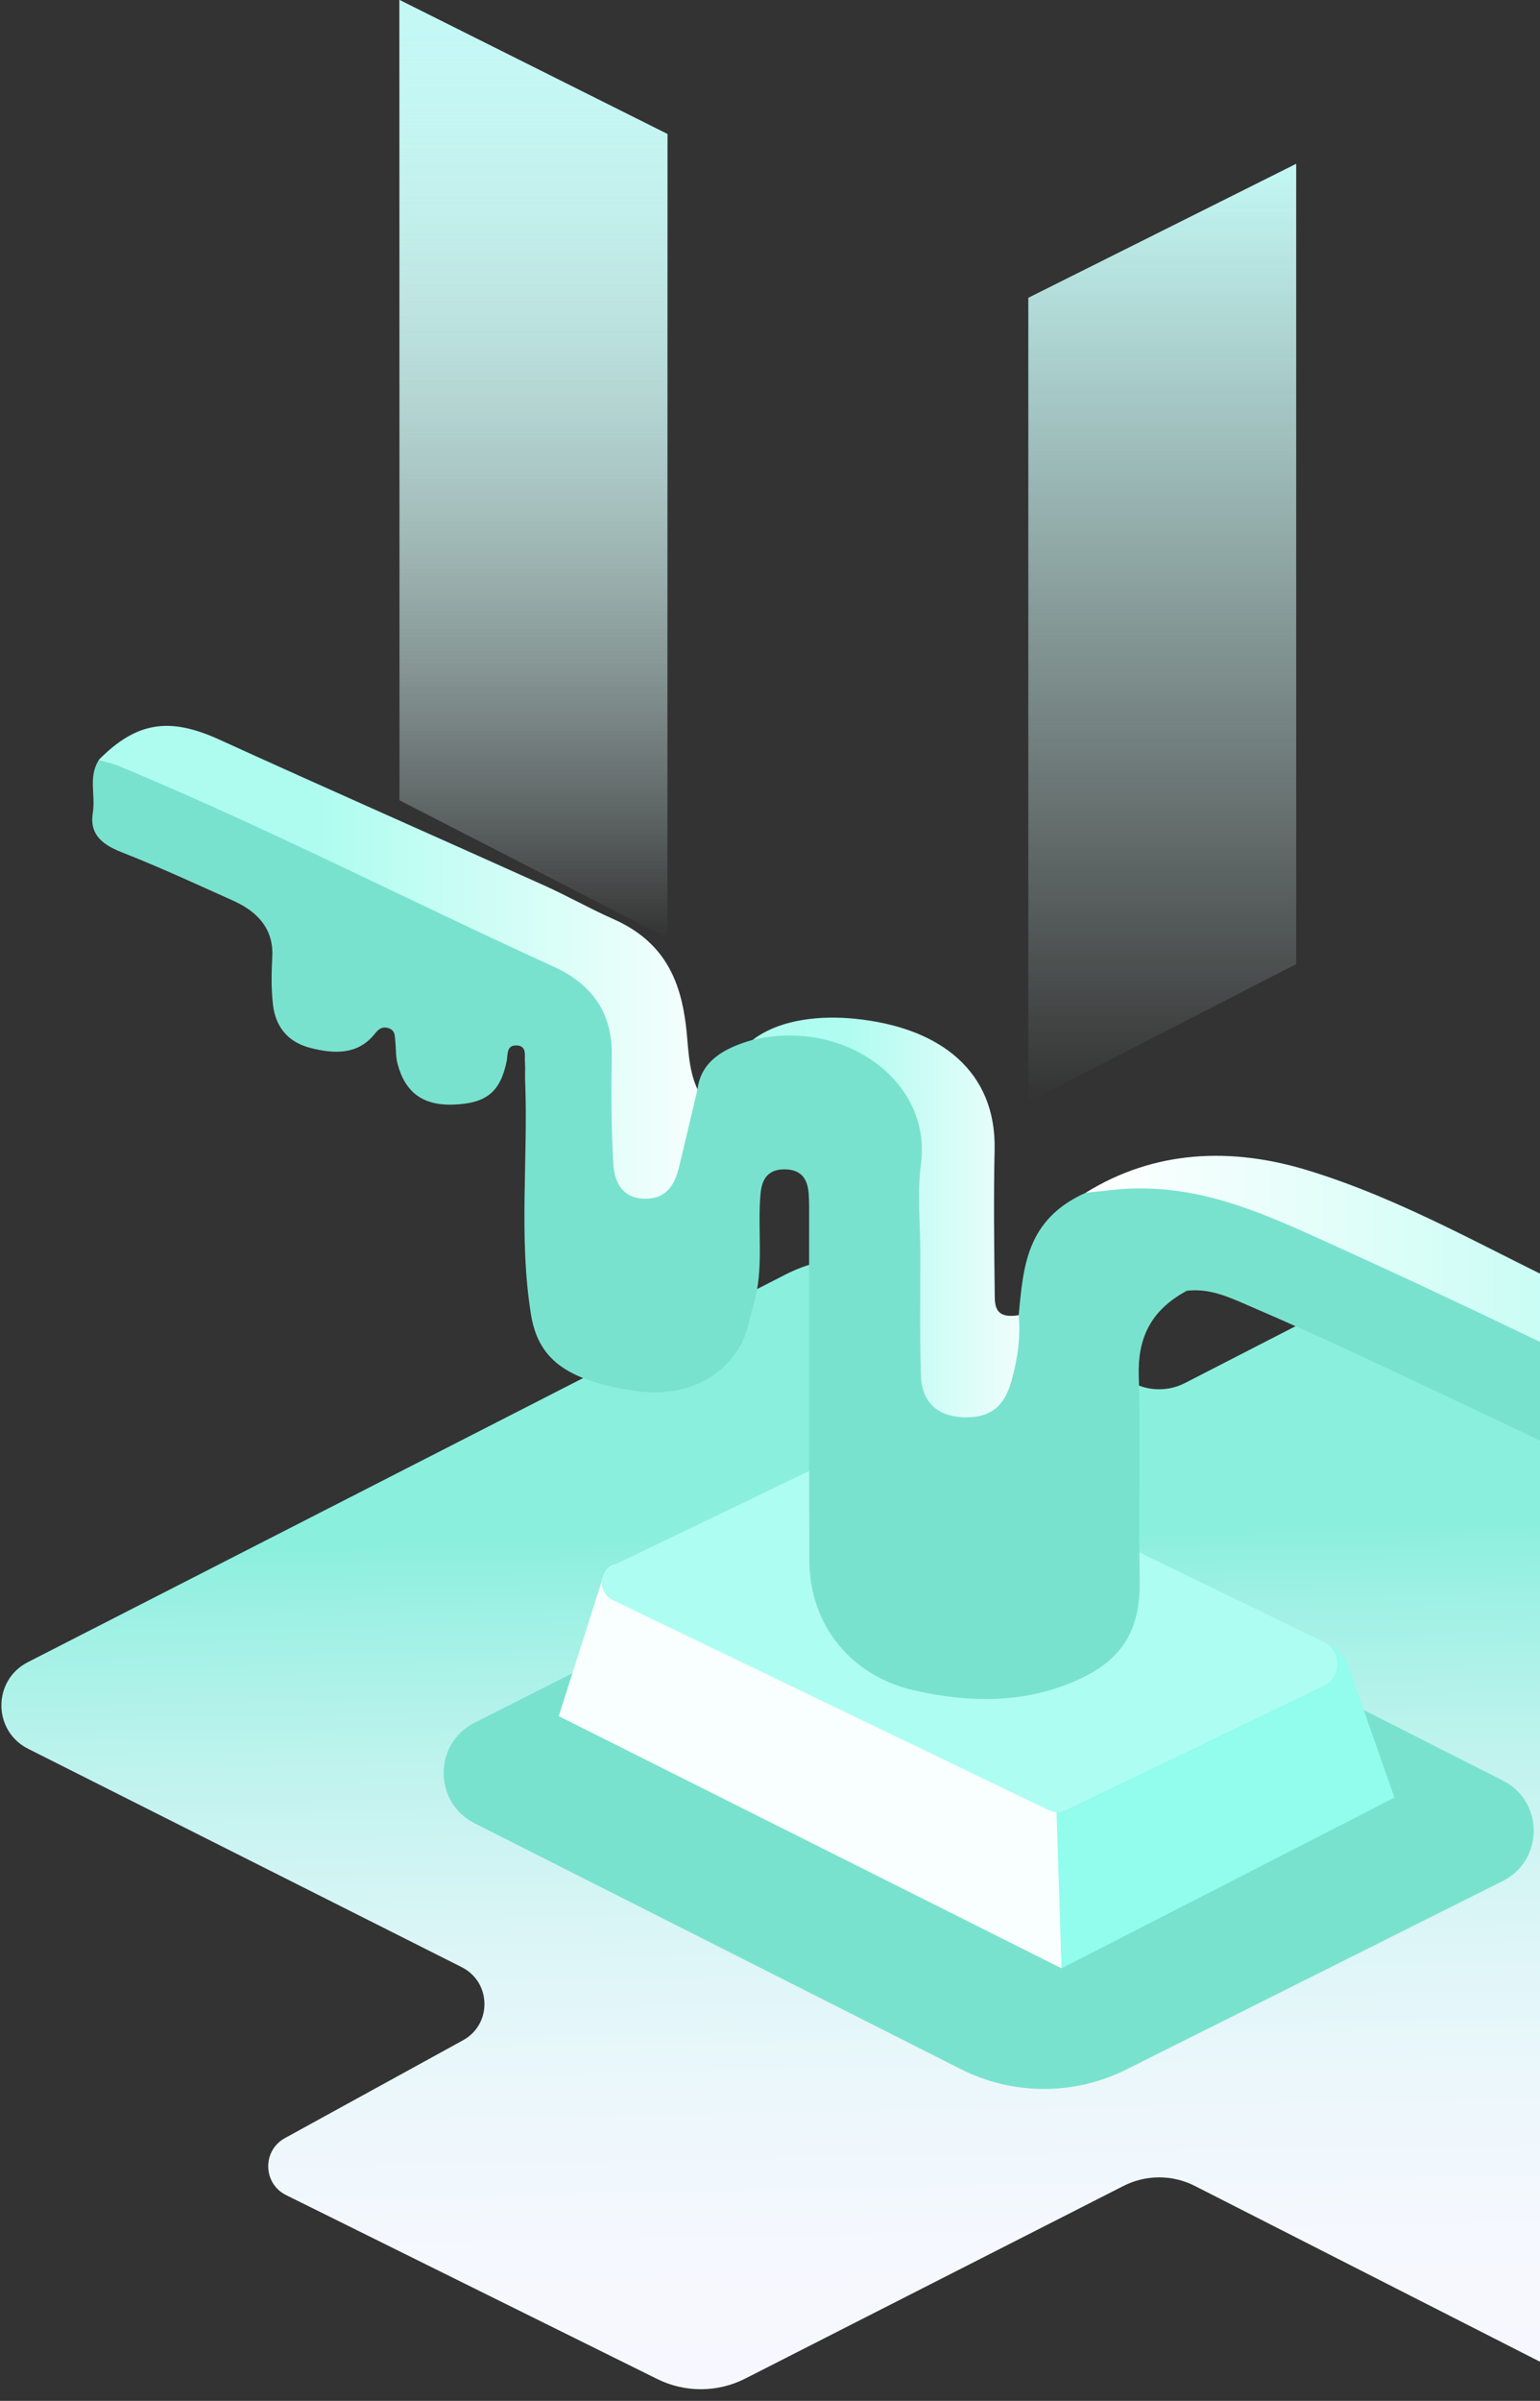 <svg width="240" height="374" viewBox="0 0 240 374" fill="none" xmlns="http://www.w3.org/2000/svg">
<rect x="0" y="0" width="240" height="374" fill="#333333" stroke="none"/>
<path d="M62.263 0L104.012 20.874V146.121L62.263 124.667V0Z" fill="url(#paint0_linear)"/>
<path d="M202.005 25.513L160.257 46.388V171.634L202.005 150.18V25.513Z" fill="url(#paint1_linear)"/>
<path d="M251.983 204.968V374L186.214 340.517C182.719 338.734 178.578 338.734 175.084 340.517L116.15 370.52C111.844 372.713 106.758 372.739 102.431 370.593L44.588 341.943C40.961 340.147 40.849 335.01 44.403 333.063L72.159 317.823C76.703 315.327 76.584 308.764 71.954 306.433L4.381 272.416C-1.148 269.629 -1.174 261.746 4.335 258.926L122.445 198.524C129.123 195.11 137.03 195.116 143.701 198.543L176.596 215.44C179.133 216.741 182.138 216.741 184.675 215.44L220.628 196.972C225.383 194.529 231.018 194.496 235.8 196.886L251.983 204.968Z" fill="url(#paint2_linear)"/>
<path d="M141.231 234.291L73.955 268.361C67.535 271.61 67.541 280.775 73.962 284.023L149.745 322.326C157.85 326.42 167.415 326.44 175.533 322.379L234.169 293.036C240.616 289.807 240.635 280.616 234.208 277.361L149.171 234.297C146.674 233.03 143.728 233.03 141.231 234.291Z" fill="#79E2CE"/>
<path d="M97.503 243.904L164.786 279.005L165.446 306.624L87.08 267.331L94.016 245.562C94.465 243.964 96.116 243.185 97.503 243.904Z" fill="#F8FFFE"/>
<path d="M164.535 278.602L165.44 306.625L217.325 280.022L209.907 258.926C208.599 256.285 205.766 255.261 203.407 256.588L164.535 278.602Z" fill="#92FCED"/>
<path d="M137.519 223.641L95.482 243.892C93.236 244.975 93.236 248.164 95.482 249.247L163.478 281.997C164.29 282.393 165.242 282.393 166.061 281.997L206.228 262.65C209.114 261.257 209.121 257.15 206.241 255.751L140.115 223.648C139.289 223.245 138.338 223.245 137.519 223.641Z" fill="#AEFDF2"/>
<path d="M108.7 169.696C109.235 165.364 112.722 163.278 117.28 161.997C132.558 156.325 146.02 167.16 145.828 177.54C145.63 188.23 145.775 198.926 145.809 209.623C145.815 211.207 145.729 212.799 146.211 214.35C146.753 216.12 147.777 217.619 150.228 217.804C152.698 217.982 154.006 216.635 154.838 214.945C155.565 213.472 155.994 211.901 156.205 210.342C156.483 208.309 157.434 206.546 158.755 204.875C159.475 197.493 159.858 189.979 169.192 185.806C176.147 182.954 183.056 182.769 190.448 185.073C203.11 189.029 214.676 194.694 226.328 200.187C239.242 206.275 252.433 211.993 264.917 218.702C266.68 219.646 268.49 220.478 269.336 222.195C269.976 227.14 271.172 232.125 267.427 236.668C242.597 226.315 219.135 213.915 194.464 203.33C191.485 202.049 188.539 200.656 184.965 201.066C179.133 204.202 177.303 208.685 177.468 214.317C177.785 224.875 177.389 235.453 177.62 246.018C177.765 252.568 175.843 258.028 168.491 261.435C160.175 265.377 151.397 265.337 142.479 263.324C132.618 261.092 126.171 253.135 126.131 243.119C126.058 225.404 126.105 207.695 126.098 189.979C126.098 188.659 126.124 187.332 126.032 186.018C125.893 184.024 125.187 182.188 122.307 182.155C119.354 182.122 118.687 184.129 118.522 185.998C118.006 191.782 119.129 197.639 117.405 203.37C116.751 205.536 116.448 207.853 115.278 209.814C111.956 215.367 105.74 217.757 98.547 216.609C88.111 214.945 83.844 211.637 82.734 204.677C80.805 192.561 82.337 180.399 81.835 168.269C81.796 167.345 81.888 166.414 81.809 165.496C81.716 164.499 82.186 162.954 80.561 162.855C78.87 162.756 79.167 164.308 78.962 165.298C77.971 170.092 75.838 171.855 70.758 172.066C66.009 172.264 63.162 170.257 61.96 165.727C61.656 164.578 61.729 163.363 61.603 162.181C61.517 161.409 61.636 160.504 60.526 160.154C59.344 159.785 58.776 160.597 58.254 161.224C55.672 164.327 52.019 164.182 48.366 163.238C44.561 162.261 42.917 159.62 42.547 156.562C42.249 154.073 42.302 151.538 42.434 149.035C42.646 145.008 40.492 142.168 36.331 140.3C30.558 137.711 24.824 135.057 18.899 132.733C15.524 131.406 13.959 129.669 14.467 126.586C14.916 123.872 13.727 121.033 15.392 118.405C17.677 117.012 19.97 117.632 22.05 118.623C32.189 123.43 42.983 127.239 52.805 132.561C63.261 138.226 74.589 142.67 85.442 147.787C93.936 151.789 98.296 157.401 97.728 165.595C97.464 169.418 97.675 173.268 97.695 177.104C97.702 178.292 97.662 179.494 97.999 180.656C98.336 181.845 98.791 183.126 100.515 183.231C102.583 183.357 103.025 181.898 103.514 180.623C104.439 178.22 104.624 175.691 105.311 173.235C105.787 171.485 106.804 170.362 108.7 169.696Z" fill="#79E2CE"/>
<path d="M108.699 169.695C107.748 173.703 106.81 177.718 105.846 181.726C105.251 184.175 104.135 186.671 100.72 186.724C96.836 186.79 95.76 183.938 95.601 181.435C95.244 175.776 95.251 170.098 95.343 164.426C95.442 158.371 92.8 153.545 86.294 150.587C63.631 140.266 41.661 128.936 18.523 119.329C17.532 118.92 16.429 118.702 15.372 118.391C21.291 112.396 26.423 111.676 34.158 115.202C50.982 122.868 67.938 130.329 84.808 137.929C88.461 139.573 91.902 141.541 95.568 143.159C103.587 146.698 106.018 152.772 106.883 159.613C107.306 162.987 107.2 166.44 108.699 169.695Z" fill="url(#paint3_linear)"/>
<path d="M267.599 221.62C264.52 221.125 262.09 219.554 259.461 218.312C242.115 210.092 224.901 201.667 207.351 193.75C197.859 189.471 188.261 184.882 176.814 185.133C174.271 185.186 171.735 185.569 169.192 185.8C179.925 179.158 191.848 178.649 203.824 182.314C219.069 186.982 232.306 194.905 246.375 201.475C257.248 206.553 268.101 211.663 278.96 216.754C276.06 221.138 272.183 222.796 267.599 221.62Z" fill="url(#paint4_linear)"/>
<path d="M158.755 204.868C159.079 208.322 158.583 211.709 157.645 215.07C156.701 218.45 154.884 221.025 149.977 220.768C145.974 220.557 143.635 218.378 143.51 214.152C143.325 207.826 143.437 201.494 143.424 195.169C143.417 190.553 142.915 185.892 143.523 181.336C145.267 168.249 131.356 158.569 117.286 162.003C121.719 158.616 128.218 158.193 133.219 158.695C146.707 160.048 155.267 167.014 155.003 179.098C154.845 186.466 154.931 193.848 155.016 201.217C155.036 203.145 154.838 205.522 158.755 204.868Z" fill="url(#paint5_linear)"/>
<path d="M62.263 0L104.012 20.874V146.121L62.263 124.667V0Z" fill="url(#paint6_linear)"/>
<defs>
<linearGradient id="paint0_linear" x1="83.137" y1="0" x2="83.137" y2="146.121" gradientUnits="userSpaceOnUse">
<stop stop-color="#C3F8F5"/>
<stop offset="1" stop-color="#E3FCF8" stop-opacity="0"/>
</linearGradient>
<linearGradient id="paint1_linear" x1="181.131" y1="25.513" x2="181.131" y2="171.634" gradientUnits="userSpaceOnUse">
<stop stop-color="#C3F8F5"/>
<stop offset="1" stop-color="#E3FCF8" stop-opacity="0"/>
</linearGradient>
<linearGradient id="paint2_linear" x1="128.765" y1="380.423" x2="126.017" y2="230.719" gradientUnits="userSpaceOnUse">
<stop stop-color="#F8F8FF"/>
<stop offset="0.208" stop-color="#F5F8FE"/>
<stop offset="0.384" stop-color="#EAF7FB"/>
<stop offset="0.548" stop-color="#D9F5F6"/>
<stop offset="0.705" stop-color="#C0F3EE"/>
<stop offset="0.856" stop-color="#A1F1E5"/>
<stop offset="0.942" stop-color="#8BEFDE"/>
</linearGradient>
<linearGradient id="paint3_linear" x1="15.374" y1="149.898" x2="118.278" y2="149.898" gradientUnits="userSpaceOnUse">
<stop offset="0.327" stop-color="#AEFCEF"/>
<stop offset="0.99" stop-color="white"/>
</linearGradient>
<linearGradient id="paint4_linear" x1="169.19" y1="201.015" x2="278.963" y2="201.015" gradientUnits="userSpaceOnUse">
<stop stop-color="white"/>
<stop offset="1" stop-color="#ADFCEF"/>
</linearGradient>
<linearGradient id="paint5_linear" x1="117.279" y1="189.648" x2="158.852" y2="189.648" gradientUnits="userSpaceOnUse">
<stop offset="0.036" stop-color="#ADFCEF"/>
<stop offset="0.359" stop-color="#B0FCF0"/>
<stop offset="1" stop-color="#EFFDFC"/>
</linearGradient>
<linearGradient id="paint6_linear" x1="83.137" y1="0" x2="83.137" y2="146.121" gradientUnits="userSpaceOnUse">
<stop stop-color="#C3F8F5"/>
<stop offset="1" stop-color="#E3FCF8" stop-opacity="0"/>
</linearGradient>
</defs>
</svg>
